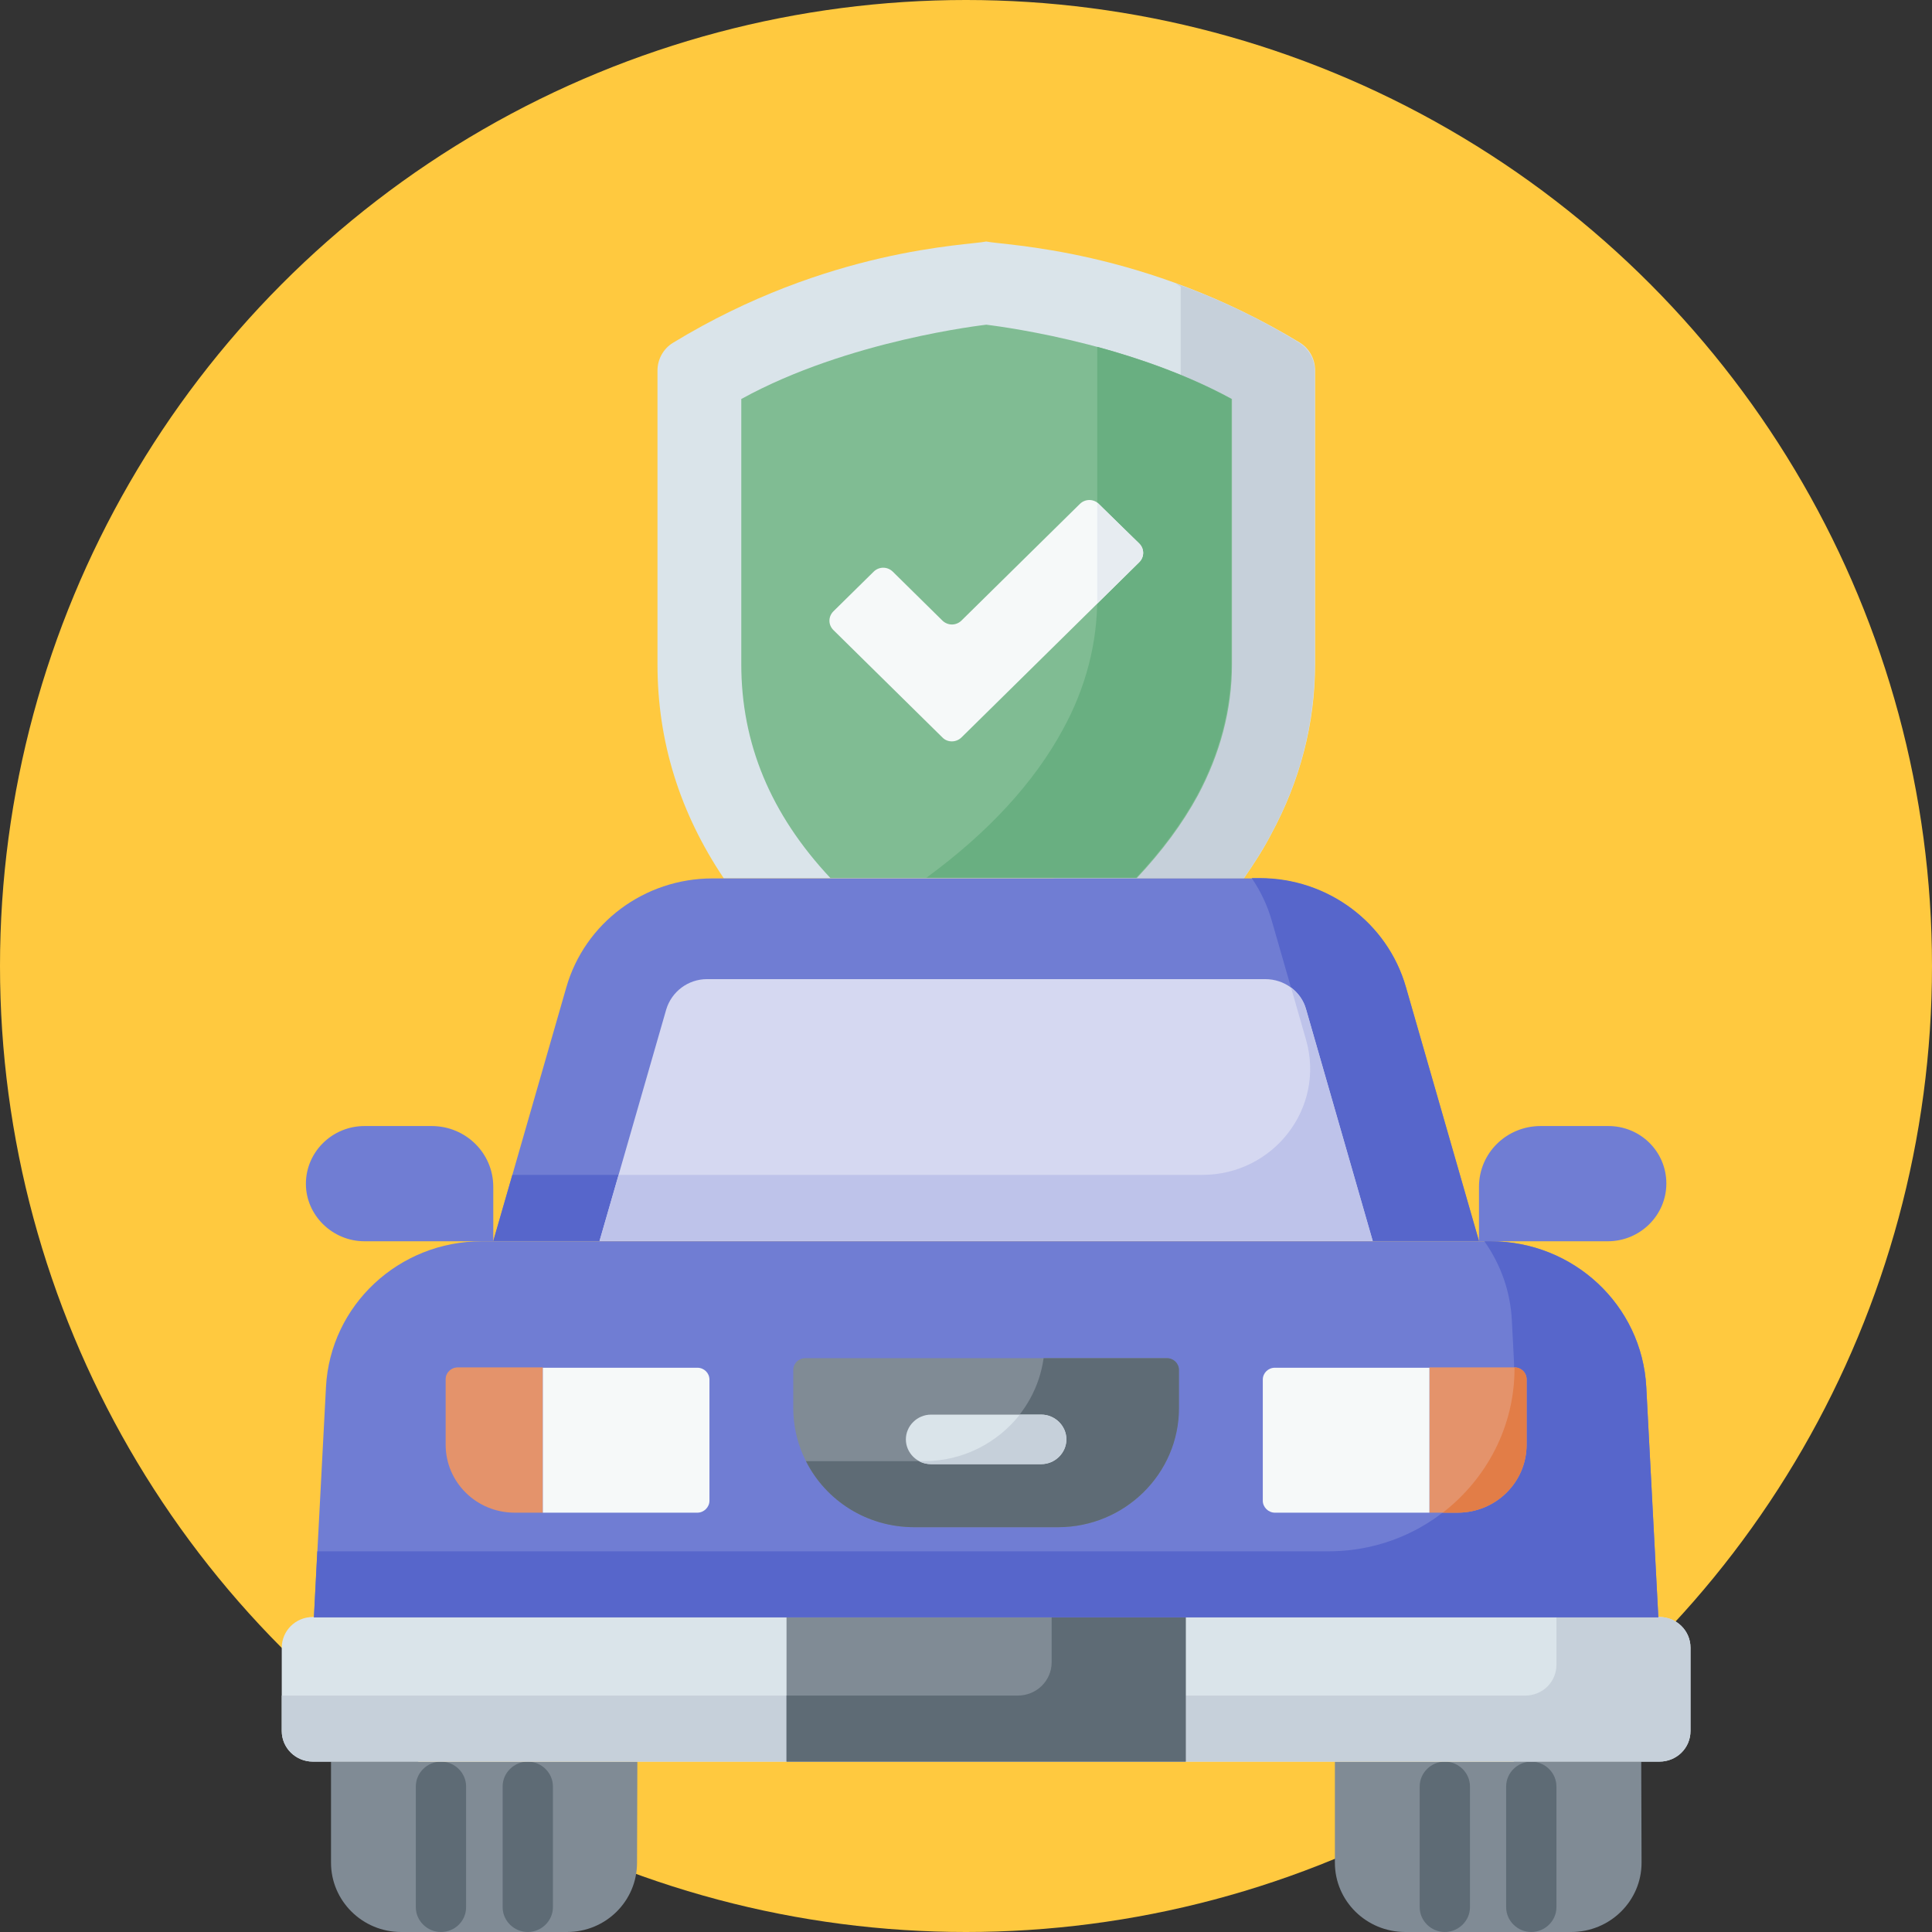 <svg width="48" height="48" viewBox="0 0 48 48" fill="none" xmlns="http://www.w3.org/2000/svg">
<rect x="0" y="0" width="48" height="48" fill="#333333" stroke="none"/>
<circle cx="24" cy="24" r="24" fill="#FFC93F"/>
<g clip-path="url(#clip0)">
<path d="M30.908 21.816C31.158 21.455 31.391 21.094 31.582 20.725C32.307 19.387 32.673 17.96 32.673 16.5V9.199C32.673 8.92 32.532 8.658 32.29 8.51C28.435 6.172 24.937 6.098 24.504 6C24.046 6.098 20.582 6.164 16.718 8.518C16.477 8.666 16.335 8.929 16.335 9.207V16.508C16.335 18.428 16.893 20.2 17.984 21.824H30.908V21.816Z" fill="#DAE4EA"/>
<path d="M29.209 7.042C29.251 7.066 29.292 7.099 29.334 7.124V14.868C29.334 16.328 28.968 17.747 28.243 19.092C27.727 20.044 27.036 20.963 26.178 21.824H30.9C31.149 21.463 31.383 21.102 31.574 20.733C32.299 19.396 32.665 17.968 32.665 16.508V9.207C32.665 8.929 32.515 8.666 32.282 8.518C31.216 7.862 30.175 7.386 29.209 7.042Z" fill="#C6D0DA"/>
<path d="M24.504 8.067C24.462 8.075 21.082 8.445 18.417 9.913V16.5C18.417 18.469 19.141 20.224 20.632 21.816H28.243C28.868 21.151 29.376 20.47 29.759 19.765C30.317 18.723 30.608 17.624 30.608 16.508V9.913C27.918 8.445 24.538 8.075 24.504 8.067Z" fill="#80BC93"/>
<path d="M27.261 8.617V14.86C27.261 15.983 26.977 17.083 26.411 18.116C25.703 19.429 24.554 20.684 23.014 21.808H28.227C28.851 21.143 29.359 20.462 29.742 19.757C30.3 18.715 30.591 17.616 30.591 16.5V9.913C29.509 9.322 28.31 8.904 27.261 8.617Z" fill="#69AF81"/>
<path d="M23.413 18.321L20.707 15.655C20.574 15.524 20.574 15.319 20.707 15.187L21.706 14.203C21.839 14.072 22.048 14.072 22.181 14.203L23.413 15.417C23.547 15.548 23.755 15.548 23.888 15.417L26.828 12.521C26.961 12.39 27.169 12.39 27.302 12.521L28.301 13.506C28.435 13.637 28.435 13.842 28.301 13.973L23.888 18.321C23.755 18.452 23.538 18.452 23.413 18.321Z" fill="#F6F9F9"/>
<path d="M27.294 12.521C27.285 12.513 27.269 12.505 27.261 12.489V14.859C27.261 14.9 27.261 14.95 27.261 14.991L28.302 13.965C28.435 13.834 28.435 13.629 28.302 13.498L27.294 12.521Z" fill="#E7ECF1"/>
<path d="M15.835 43.767H8.224V46.278C8.224 47.229 9.007 48 9.965 48H14.087C15.053 48 15.827 47.229 15.827 46.278L15.835 43.767Z" fill="#808B95"/>
<path d="M40.776 43.767H33.165V46.278C33.165 47.229 33.947 48 34.913 48H39.035C40.001 48 40.784 47.229 40.784 46.278L40.776 43.767Z" fill="#808B95"/>
<path d="M10.956 48C10.614 48 10.331 47.721 10.331 47.385V44.383C10.331 44.046 10.614 43.767 10.956 43.767C11.297 43.767 11.58 44.046 11.58 44.383V47.385C11.58 47.721 11.305 48 10.956 48Z" fill="#5E6B75"/>
<path d="M13.112 48C12.771 48 12.488 47.721 12.488 47.385V44.383C12.488 44.046 12.771 43.767 13.112 43.767C13.454 43.767 13.737 44.046 13.737 44.383V47.385C13.737 47.721 13.454 48 13.112 48Z" fill="#5E6B75"/>
<path d="M35.896 48C35.555 48 35.272 47.721 35.272 47.385V44.383C35.272 44.046 35.555 43.767 35.896 43.767C36.237 43.767 36.521 44.046 36.521 44.383V47.385C36.521 47.721 36.237 48 35.896 48Z" fill="#5E6B75"/>
<path d="M38.044 48C37.703 48 37.42 47.721 37.42 47.385V44.383C37.42 44.046 37.703 43.767 38.044 43.767C38.386 43.767 38.669 44.046 38.669 44.383V47.385C38.669 47.721 38.386 48 38.044 48Z" fill="#5E6B75"/>
<path d="M36.745 30.839L34.93 24.531C34.472 22.931 32.99 21.824 31.299 21.824H17.701C16.01 21.824 14.528 22.931 14.07 24.531L12.255 30.839H36.745Z" fill="#707DD3"/>
<path d="M34.93 24.523C34.472 22.923 32.99 21.816 31.299 21.816H31.099C31.316 22.136 31.491 22.496 31.599 22.882L32.449 25.835C32.931 27.517 31.649 29.19 29.867 29.19H12.729L12.255 30.831H36.745L34.93 24.523Z" fill="#5766CB"/>
<path d="M41.226 43.767H7.774C7.35 43.767 7 43.431 7 43.004V40.937C7 40.519 7.341 40.174 7.774 40.174H41.226C41.65 40.174 42 40.51 42 40.937V43.004C42 43.431 41.659 43.767 41.226 43.767Z" fill="#DAE4EA"/>
<path d="M41.226 40.174H38.669V41.364C38.669 41.782 38.328 42.126 37.895 42.126H7V43.004C7 43.422 7.341 43.767 7.774 43.767H41.226C41.65 43.767 42 43.431 42 43.004V40.937C42 40.519 41.659 40.174 41.226 40.174Z" fill="#C6D0DA"/>
<path d="M41.4 29.404C41.4 30.191 40.751 30.839 39.943 30.839H36.745V29.486C36.745 28.649 37.428 27.976 38.278 27.976H39.943C40.751 27.968 41.4 28.608 41.4 29.404Z" fill="#707DD3"/>
<path d="M9.057 30.839H12.255V29.486C12.255 28.649 11.572 27.976 10.722 27.976H9.057C8.257 27.976 7.6 28.616 7.6 29.412C7.6 30.191 8.257 30.839 9.057 30.839Z" fill="#707DD3"/>
<path d="M19.541 40.174H29.459V43.767H19.541V40.174Z" fill="#808B95"/>
<path d="M26.128 40.174V41.298C26.128 41.757 25.753 42.126 25.287 42.126H19.541V43.767H29.459V40.174H26.128Z" fill="#5E6B75"/>
<path d="M34.106 30.839L32.449 25.081C32.324 24.629 31.907 24.326 31.433 24.326H17.567C17.093 24.326 16.685 24.638 16.552 25.081L14.894 30.839H34.106Z" fill="#D5D8F1"/>
<path d="M32.074 24.531L32.449 25.835C32.931 27.517 31.649 29.19 29.867 29.19H15.369L14.894 30.831H34.106L32.449 25.072C32.39 24.851 32.249 24.662 32.074 24.531Z" fill="#BEC3EA"/>
<path d="M37.029 30.839H11.971C9.906 30.839 8.207 32.43 8.099 34.457L7.799 40.182H41.201L40.901 34.457C40.792 32.422 39.094 30.839 37.029 30.839Z" fill="#707DD3"/>
<path d="M40.901 34.457C40.792 32.43 39.094 30.839 37.029 30.839H36.879C37.278 31.405 37.528 32.078 37.562 32.816L37.611 33.759C37.753 36.36 35.646 38.542 33.006 38.542H7.883L7.799 40.182H41.201L40.901 34.457Z" fill="#5766CB"/>
<path d="M11.072 34.268V35.892C11.072 36.827 11.838 37.582 12.787 37.582H13.487V33.973H11.372C11.205 33.973 11.072 34.104 11.072 34.268Z" fill="#E4936B"/>
<path d="M17.626 37.287V34.276C17.626 34.112 17.492 33.981 17.326 33.981H13.487V37.582H17.326C17.492 37.582 17.626 37.442 17.626 37.287Z" fill="#F6F9F9"/>
<path d="M37.928 34.268V35.892C37.928 36.827 37.162 37.582 36.212 37.582H35.513V33.973H37.628C37.795 33.973 37.928 34.104 37.928 34.268Z" fill="#E4936B"/>
<path d="M35.846 37.582H36.212C37.162 37.582 37.928 36.827 37.928 35.892V34.268C37.928 34.104 37.795 33.973 37.628 33.973C37.636 35.433 36.937 36.737 35.846 37.582Z" fill="#E27D47"/>
<path d="M31.374 37.287V34.276C31.374 34.112 31.508 33.981 31.674 33.981H35.513V37.582H31.674C31.508 37.582 31.374 37.442 31.374 37.287Z" fill="#F6F9F9"/>
<path d="M26.286 37.943H22.714C21.057 37.943 19.708 36.614 19.708 34.982V34.038C19.708 33.874 19.841 33.743 20.007 33.743H28.984C29.151 33.743 29.284 33.874 29.284 34.038V34.982C29.292 36.614 27.943 37.943 26.286 37.943Z" fill="#808B95"/>
<path d="M25.928 33.743C25.728 35.187 24.471 36.302 22.955 36.302H20.024C20.515 37.279 21.531 37.943 22.714 37.943H26.286C27.943 37.943 29.292 36.614 29.292 34.982V34.038C29.292 33.874 29.159 33.743 28.993 33.743H25.928Z" fill="#5E6B75"/>
<path d="M25.87 36.376H23.13C22.789 36.376 22.506 36.097 22.506 35.761C22.506 35.425 22.789 35.146 23.13 35.146H25.87C26.211 35.146 26.494 35.425 26.494 35.761C26.494 36.097 26.211 36.376 25.87 36.376Z" fill="#DAE4EA"/>
<path d="M25.87 35.146H25.337C24.787 35.843 23.93 36.302 22.955 36.302H22.83C22.922 36.352 23.022 36.376 23.13 36.376H25.87C26.211 36.376 26.494 36.097 26.494 35.761C26.494 35.425 26.211 35.146 25.87 35.146Z" fill="#C6D0DA"/>
</g>
<defs>
<clipPath id="clip0">
<rect width="35" height="42" fill="white" transform="translate(7 6)"/>
</clipPath>
</defs>
</svg>
